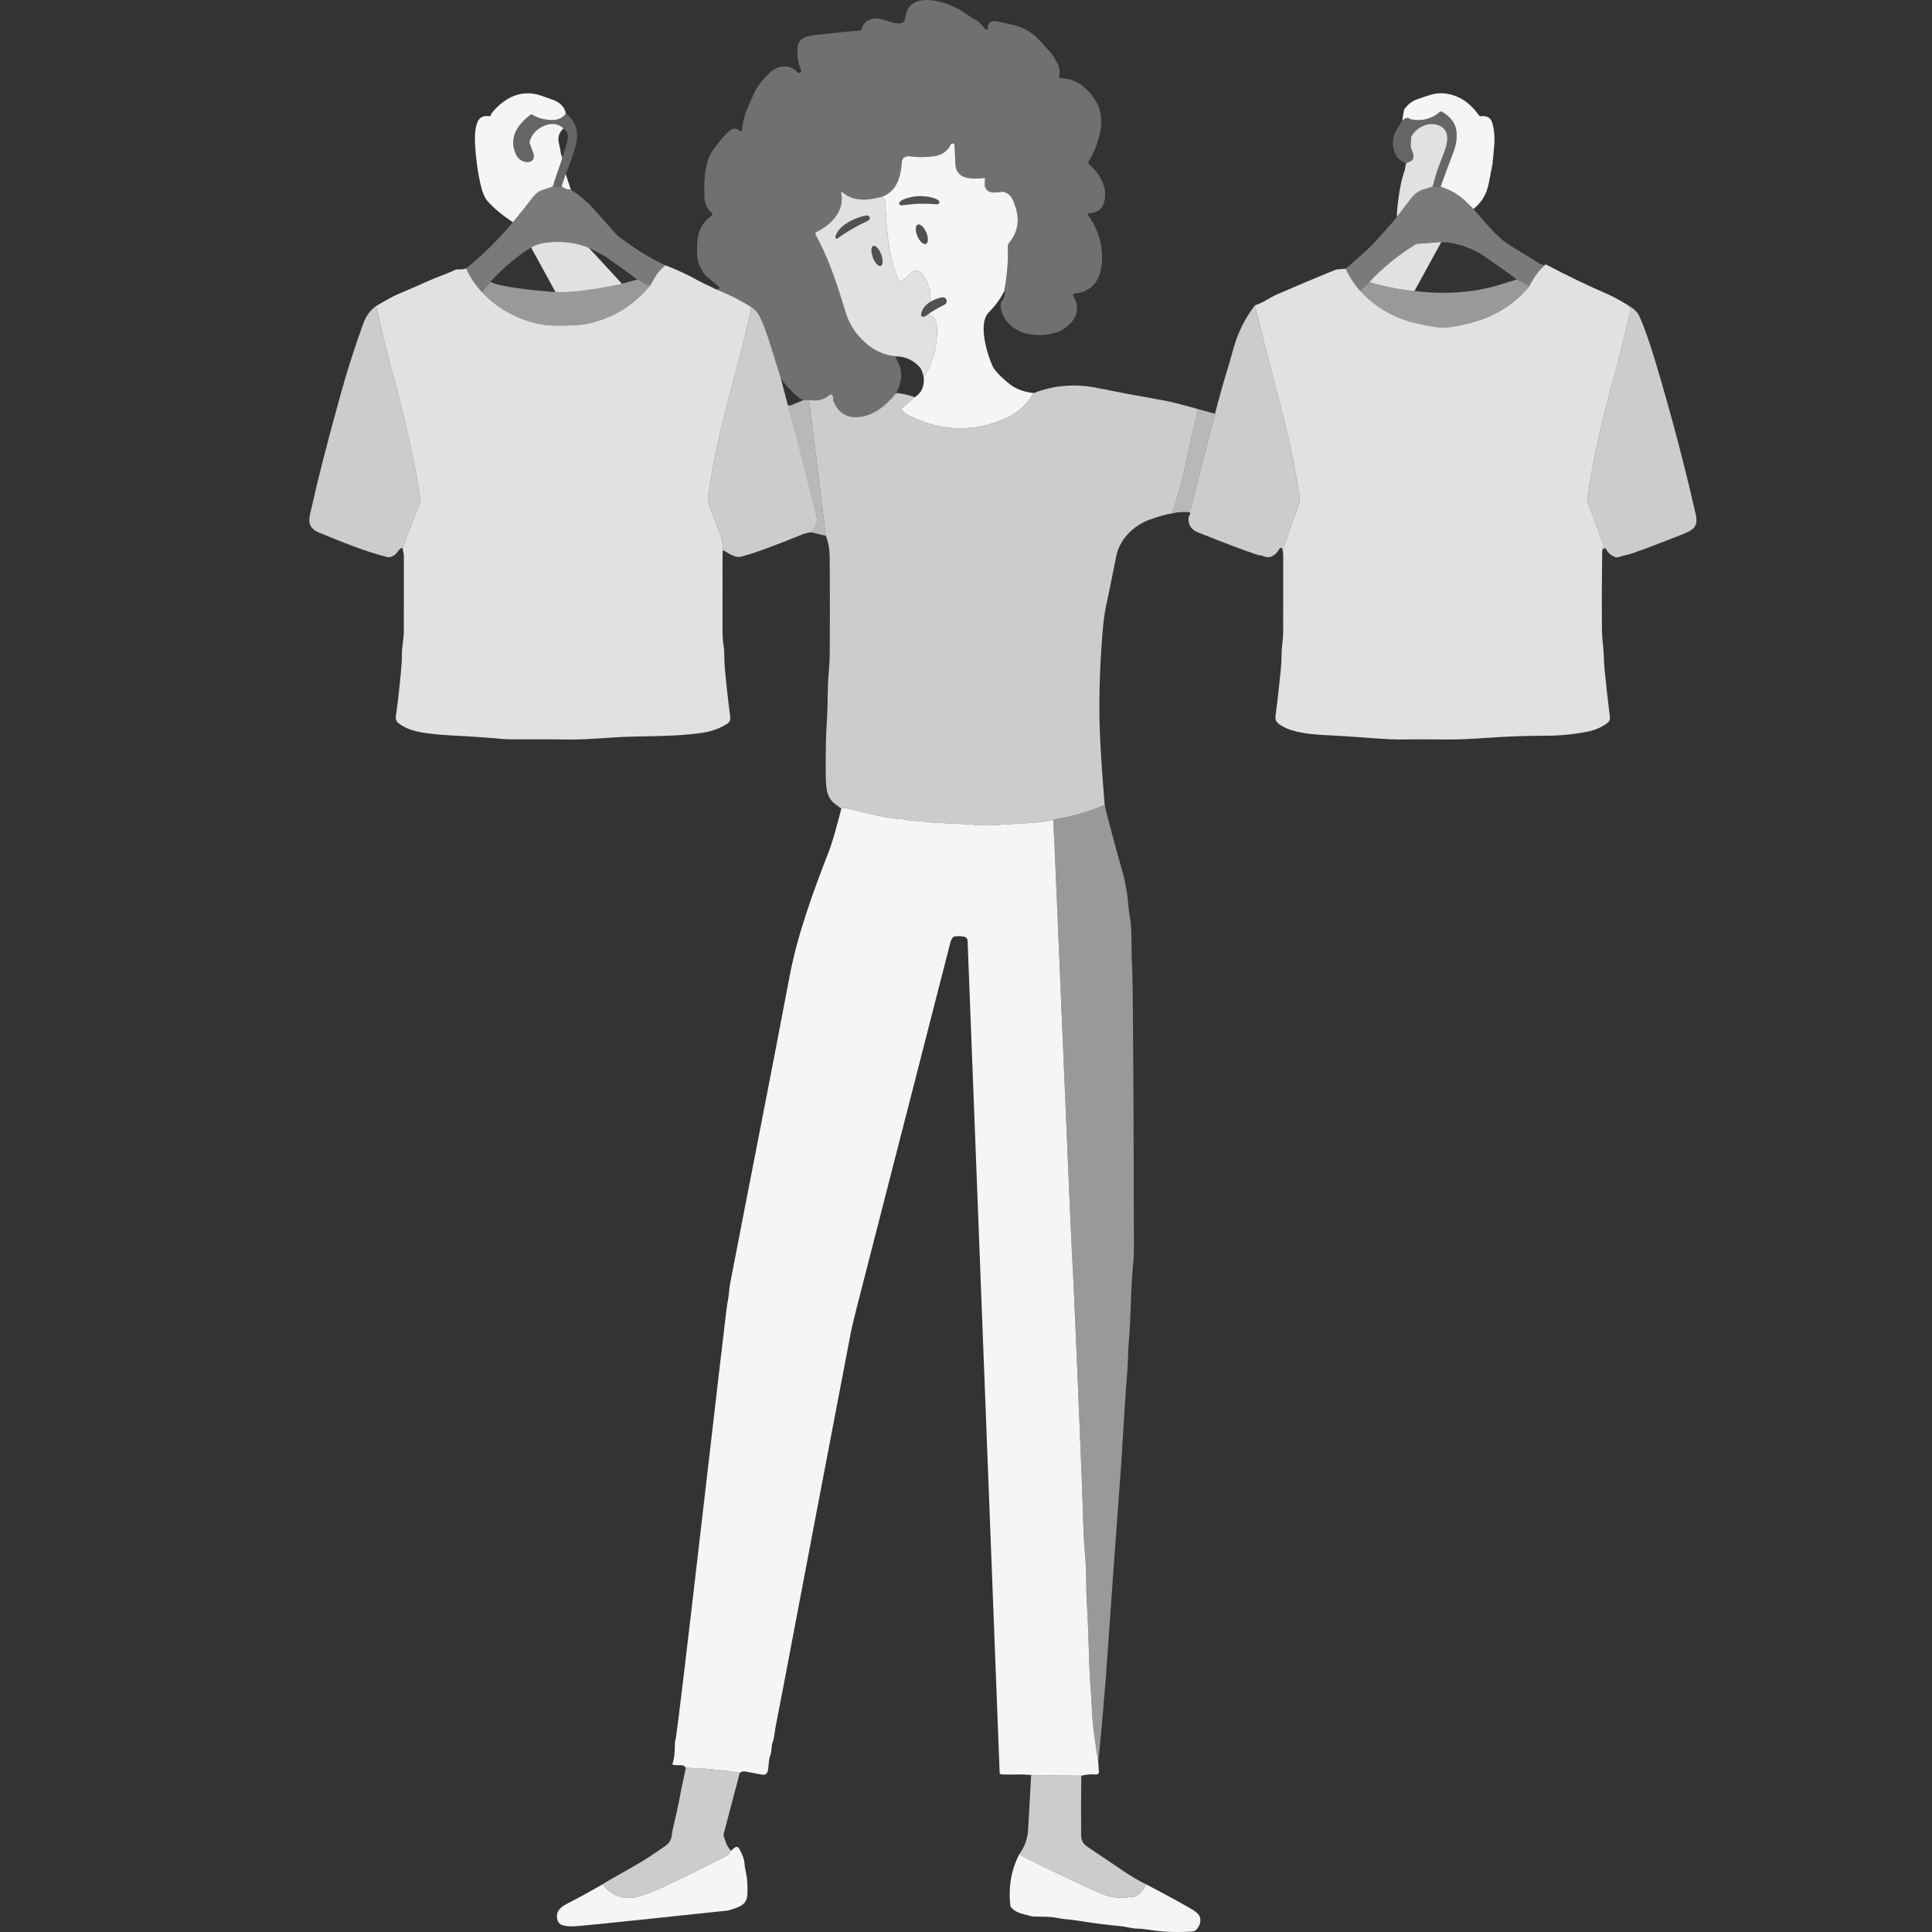 <?xml version="1.0" encoding="UTF-8" standalone="no"?>
<!DOCTYPE svg PUBLIC "-//W3C//DTD SVG 1.1//EN" "http://www.w3.org/Graphics/SVG/1.1/DTD/svg11.dtd">
<svg width="100%" height="100%" viewBox="0 0 300 300" version="1.1" xmlns="http://www.w3.org/2000/svg" xmlns:xlink="http://www.w3.org/1999/xlink" xml:space="preserve" xmlns:serif="http://www.serif.com/" style="fill-rule:evenodd;clip-rule:evenodd;stroke-linejoin:round;stroke-miterlimit:2;">
    <rect x="0" y="0" width="300" height="300" fill="#333333" stroke="none"/>
    <path d="M155.918,45.221C156.379,42.897 156.571,40.585 156.497,38.287C156.491,38.079 156.561,37.874 156.692,37.714C158.032,36.074 158.364,34.223 157.693,32.168C157.312,31.004 157.018,30.186 155.947,29.815C155.839,29.776 155.723,29.764 155.608,29.776C154.624,29.901 153.613,30.099 153.092,29.303C152.808,28.865 152.923,28.434 152.968,27.781C152.974,27.705 152.907,27.641 152.83,27.65C151.014,27.833 148.38,27.954 148.348,25.38C148.345,25.061 148.3,24.121 148.22,22.561C148.204,22.244 147.779,22.152 147.635,22.436C147.111,23.469 146.308,24.06 145.097,24.246C143.879,24.434 142.616,24.444 141.315,24.278C140.691,24.198 140.094,24.463 140.042,25.093C139.854,27.452 139.349,29.626 136.954,30.553C134.819,31.1 132.594,31.397 130.794,29.84C130.711,29.77 130.586,29.84 130.608,29.946C131.206,32.733 129.074,34.917 126.746,36.033C126.609,36.1 126.558,36.266 126.628,36.397C128.751,40.307 129.943,44.022 131.344,48.606C131.89,50.4 132.916,51.957 134.422,53.274C135.81,54.489 137.373,55.176 139.109,55.333C138.94,55.365 139.646,56.538 139.79,57.091C140.119,58.347 139.899,59.671 139.131,61.062C138.23,62.161 137.351,62.999 136.491,63.574C135.567,64.195 134.62,64.575 133.658,64.719C131.619,65.019 130.199,64.188 129.4,62.225C129.384,62.19 129.377,62.152 129.374,62.113L129.355,61.579C129.345,61.301 129.019,61.157 128.805,61.336C127.913,62.091 126.855,62.344 125.637,62.097C125.372,62.152 125.097,62.152 124.809,62.104C123.987,62.117 121.268,59.067 121.203,58.61C120.698,56.995 120.199,55.381 119.704,53.773C119.118,51.867 118.549,50.336 117.99,49.175C117.693,48.552 117.194,48.018 116.497,47.574C114.838,46.547 113.057,45.662 111.155,44.914C111.344,44.907 111.484,44.882 111.577,44.837C111.705,44.776 111.727,44.607 111.618,44.517C110.631,43.699 109.953,43.124 109.588,42.788C109.387,42.606 109.067,42.085 108.629,41.228C108.409,40.793 108.281,40.202 108.252,39.45C108.214,38.424 108.242,37.609 108.335,37.005C108.597,35.323 109.288,34.466 110.528,33.446C110.653,33.344 110.653,33.155 110.531,33.05C109.774,32.395 109.425,31.691 109.387,30.643C109.297,28.165 109.352,25.253 110.707,23.318C111.641,21.989 112.482,20.997 113.233,20.342C113.786,19.859 114.329,19.856 114.863,20.326C115.004,20.448 115.221,20.358 115.234,20.173C115.375,18.066 116.078,16.714 117.079,14.508C117.574,13.418 118.422,12.321 119.624,11.218C120.778,10.16 122.629,9.891 123.78,11.167C123.815,11.208 123.86,11.237 123.907,11.26L123.987,11.295C124.237,11.403 124.489,11.148 124.381,10.898C123.93,9.869 123.751,8.734 123.84,7.49C123.949,5.988 125.007,5.627 126.427,5.46C129.218,5.131 131.567,4.894 133.476,4.751C133.639,4.738 133.773,4.623 133.815,4.463C134.013,3.676 134.531,3.171 135.372,2.948C136.861,2.548 138.255,3.718 139.752,3.648C140.135,3.632 140.455,3.35 140.525,2.973C140.618,2.481 140.704,2.107 140.791,1.854C141.877,-1.416 147.392,0.326 149.589,1.87C150.186,2.292 150.976,2.797 151.954,3.389C152.005,3.421 152.05,3.459 152.089,3.501L153.051,4.568C153.169,4.699 153.383,4.613 153.38,4.437C153.358,3.577 153.792,3.2 154.681,3.306C155.084,3.354 155.918,3.529 157.188,3.836C160.186,4.562 161.133,5.93 163.204,8.235C163.316,8.36 163.415,8.494 163.498,8.638C164.231,9.891 164.761,10.46 164.47,11.928C164.448,12.046 164.537,12.155 164.656,12.155C167.069,12.168 168.818,13.539 170.142,15.691C171.932,18.6 170.589,22.427 169.042,25.099C168.962,25.237 168.994,25.412 169.115,25.515C170.586,26.765 171.804,28.693 171.583,30.716C171.42,32.248 170.599,33.044 169.125,33.101C168.956,33.108 168.863,33.299 168.962,33.437C170.484,35.505 171.2,37.813 171.114,40.365C171.018,43.251 169.79,45.342 166.778,45.595C166.667,45.604 166.596,45.719 166.641,45.825L167.149,47.014C167.159,47.037 167.168,47.062 167.172,47.085C167.411,48.283 167.089,49.326 166.209,50.205C165.592,50.822 165.065,51.218 164.621,51.4C161.462,52.692 156.759,52.187 155.528,48.325C155.385,47.871 155.349,47.452 155.426,47.065C155.445,46.976 155.48,46.893 155.532,46.819C156.034,46.09 156.161,45.556 155.918,45.221Z" style="fill:white;fill-opacity:0.3;fill-rule:nonzero;"/>
    <path d="M87.875,17.634C87.283,18.379 86.484,18.715 85.474,18.638C84.326,18.552 83.386,18.274 82.654,17.807C82.568,17.753 82.459,17.756 82.379,17.817C80.365,19.329 79.019,21.336 80.042,23.811C80.34,24.524 80.822,24.962 81.49,25.125C82.434,25.352 83.169,24.776 82.817,23.769C82.673,23.363 82.491,22.88 82.271,22.321C82.226,22.212 82.219,22.091 82.251,21.979C82.539,20.905 83.258,20.102 84.412,19.568C85.579,19.028 86.612,19.146 87.51,19.93C86.817,20.56 86.574,21.311 86.778,22.184C86.909,22.749 87.021,23.318 87.107,23.891C87.13,24.019 87.171,24.134 87.235,24.233L87.277,24.46C87.293,24.549 87.287,24.639 87.258,24.725L86.068,28.2C86.027,28.45 85.96,28.667 85.864,28.849C85.816,28.939 85.739,29.006 85.643,29.038C85.183,29.194 84.723,29.348 84.262,29.492C83.69,29.671 83.188,30.042 82.756,30.604C81.73,31.944 80.694,33.245 79.646,34.508C77.942,33.382 76.634,32.295 75.726,31.247C75.276,30.729 74.927,29.939 74.675,28.875C74.205,26.896 73.901,24.735 73.763,22.395C73.69,21.122 73.776,20.077 74.026,19.262C74.323,18.286 74.969,17.884 75.969,18.047C76.094,18.066 76.212,17.983 76.235,17.861L76.263,17.727C76.27,17.692 76.283,17.66 76.305,17.631C78.204,15.221 80.854,13.852 83.815,14.779C83.92,14.815 84.572,15.045 85.774,15.47C86.973,15.895 87.673,16.618 87.875,17.634Z" style="fill:white;fill-opacity:0.95;fill-rule:nonzero;"/>
    <path d="M228.786,32.452C228.067,31.72 227.581,31.244 227.332,31.017C226.353,30.134 225.142,29.46 223.694,28.996C224.336,27.196 224.979,25.467 225.621,23.808C226.162,22.411 226.325,21.173 226.107,20.096C225.88,18.964 225.142,18.047 223.895,17.347C223.783,17.286 223.646,17.299 223.553,17.382C222.309,18.478 220.826,18.862 219.096,18.529C219.048,18.52 219.004,18.497 218.969,18.466C218.658,18.2 218.252,18.28 217.744,18.705L217.984,17.193C218,17.081 218.045,16.979 218.112,16.889C218.642,16.183 219.269,15.703 219.988,15.444C220.871,15.128 221.644,14.872 222.309,14.677C223.336,14.377 224.451,14.415 225.663,14.792C227.204,15.269 228.54,16.32 229.675,17.948C229.726,18.021 229.813,18.06 229.902,18.047C230.864,17.935 231.465,18.264 231.702,19.038C232.025,20.09 232.13,21.263 232.025,22.558C231.951,23.462 231.859,24.441 231.747,25.492C231.744,25.515 231.558,26.48 231.19,28.386C230.855,30.144 230.052,31.499 228.786,32.452Z" style="fill:white;fill-opacity:0.95;fill-rule:nonzero;"/>
    <path d="M223.694,28.996C223.32,29.108 222.914,29.092 222.476,28.945C222.859,27.401 223.348,25.902 223.94,24.453C224.614,22.804 225.573,20.278 223.345,19.437C221.763,18.84 220.008,19.783 219.205,21.09C219.154,21.17 219.125,21.26 219.122,21.352L219.052,22.743C219.048,22.82 219.061,22.9 219.096,22.973C219.285,23.398 219.413,23.795 219.48,24.162C219.557,24.572 219.327,24.968 218.949,25.083C218.7,25.157 218.495,25.262 218.336,25.4C217.418,24.974 216.836,24.431 216.59,23.769C216.066,22.369 216.219,21.055 217.05,19.827C217.325,19.421 217.555,19.047 217.744,18.705C218.252,18.28 218.658,18.2 218.969,18.466C219.004,18.497 219.048,18.52 219.096,18.529C220.826,18.862 222.309,18.478 223.553,17.382C223.646,17.299 223.783,17.286 223.895,17.347C225.142,18.047 225.88,18.964 226.107,20.096C226.325,21.173 226.162,22.411 225.621,23.808C224.979,25.467 224.336,27.196 223.694,28.996Z" style="fill:white;fill-opacity:0.25;fill-rule:nonzero;"/>
    <path d="M87.875,17.634C89.464,18.884 89.966,20.553 89.387,22.634C88.968,24.134 88.453,25.595 87.84,27.021L87.226,28.872C86.871,29.086 86.529,29.131 86.203,29.006C86.11,28.971 86.049,28.884 86.053,28.785L86.068,28.2C86.068,28.2 88.092,22.318 88.172,21.592C88.252,20.898 88.031,20.345 87.51,19.93C86.612,19.146 85.579,19.028 84.412,19.568C83.258,20.102 82.539,20.905 82.251,21.979C82.219,22.091 82.226,22.212 82.271,22.321C82.491,22.88 82.673,23.363 82.817,23.769C83.169,24.776 82.434,25.352 81.49,25.125C80.822,24.962 80.34,24.524 80.042,23.811C79.019,21.336 80.365,19.329 82.379,17.817C82.459,17.756 82.568,17.753 82.654,17.807C83.386,18.274 84.326,18.552 85.474,18.638C86.484,18.715 87.283,18.379 87.875,17.634Z" style="fill:white;fill-opacity:0.25;fill-rule:nonzero;"/>
    <path d="M222.476,28.945C222.223,29.051 221.756,29.201 221.082,29.396C220.254,29.636 219.627,30.141 219.039,30.905C218.083,32.142 217.386,33.056 216.948,33.645C216.775,33.878 217.159,28.977 218.128,26.451C218.157,26.372 218.176,26.292 218.179,26.209C218.188,25.978 218.243,25.71 218.336,25.4C218.495,25.262 218.7,25.157 218.949,25.083C219.327,24.968 219.557,24.572 219.48,24.162C219.413,23.795 219.285,23.398 219.096,22.973C219.061,22.9 219.048,22.82 219.052,22.743L219.122,21.352C219.125,21.26 219.154,21.17 219.205,21.09C220.008,19.783 221.763,18.84 223.345,19.437C225.573,20.278 224.614,22.804 223.94,24.453C223.348,25.902 222.859,27.401 222.476,28.945Z" style="fill:white;fill-opacity:0.85;fill-rule:nonzero;"/>
    <path d="M144.491,45.656C144.491,45.624 144.491,45.592 144.49,45.559C144.491,45.592 144.491,45.624 144.491,45.656C144.49,45.643 144.488,45.63 144.486,45.617C144.352,44.716 143.243,41.177 141.74,42.212C141.411,42.439 140.88,42.909 140.148,43.616C139.956,43.801 139.64,43.737 139.534,43.491C138.908,42.021 138.383,40.368 138.096,38.517C137.731,36.135 137.53,33.725 137.491,31.282C137.488,31.18 137.45,31.081 137.379,31.007L136.954,30.553C139.349,29.626 139.854,27.452 140.042,25.093C140.094,24.463 140.691,24.198 141.315,24.278C142.616,24.444 143.879,24.434 145.097,24.246C146.308,24.06 147.111,23.469 147.635,22.436C147.779,22.152 148.204,22.244 148.22,22.561C148.3,24.121 148.345,25.061 148.348,25.38C148.38,27.954 151.014,27.833 152.83,27.65C152.907,27.641 152.974,27.705 152.968,27.781C152.923,28.434 152.808,28.865 153.092,29.303C153.613,30.099 154.624,29.901 155.608,29.776C155.723,29.764 155.839,29.776 155.947,29.815C157.018,30.186 157.312,31.004 157.693,32.168C158.364,34.223 158.032,36.074 156.692,37.714C156.561,37.874 156.491,38.079 156.497,38.287C156.571,40.585 156.379,42.897 155.918,45.221C155.404,46.33 154.598,47.436 153.505,48.539C151.846,50.214 153.265,54.965 154.115,56.835C154.569,57.833 156.363,59.354 157.012,59.815C157.949,60.477 159.112,60.883 160.503,61.033C159.477,62.797 158.051,64.092 156.225,64.92C151.302,67.149 146.315,67.033 141.267,64.575C140.778,64.335 140.359,64.038 140.017,63.677C139.943,63.597 139.95,63.469 140.033,63.399L142.031,61.682C143.102,61.03 143.569,59.981 143.431,58.536C144.777,56.496 145.471,54.172 145.512,51.56C145.541,49.78 145.03,48.891 143.975,48.891C144.771,48.325 145.666,47.797 146.66,47.308C146.999,47.142 147.104,46.704 146.874,46.4C146.724,46.199 146.507,46.125 146.222,46.186C145.633,46.304 144.943,46.549 144.355,46.933C144.425,46.651 144.475,46.319 144.488,45.924C144.5,45.836 144.502,45.746 144.491,45.656ZM142.753,31.631C143.406,31.611 144.326,31.64 145.516,31.72C145.803,31.739 145.97,31.397 145.775,31.183C145.273,30.623 143.415,30.425 142.715,30.448C142.015,30.467 140.177,30.777 139.707,31.365C139.528,31.592 139.713,31.925 140.001,31.886C141.184,31.736 142.101,31.65 142.753,31.631ZM142.508,34.88C142.13,35.042 142.108,35.841 142.458,36.669C142.808,37.497 143.399,38.037 143.779,37.876C144.157,37.714 144.179,36.915 143.829,36.087C143.479,35.259 142.888,34.719 142.508,34.88Z" style="fill:white;fill-opacity:0.95;"/>
    <path d="M143.022,48.971C143.156,49.29 143.473,49.265 143.975,48.891C145.03,48.891 145.541,49.78 145.512,51.56C145.471,54.172 144.777,56.496 143.431,58.536C143.246,57.772 143.041,57.27 142.821,57.024C141.81,55.914 140.573,55.349 139.109,55.333C137.373,55.176 135.81,54.489 134.422,53.274C132.916,51.957 131.89,50.4 131.344,48.606C129.943,44.022 128.751,40.307 126.628,36.397C126.558,36.266 126.609,36.1 126.746,36.033C129.074,34.917 131.206,32.733 130.608,29.946C130.586,29.84 130.711,29.77 130.794,29.84C132.594,31.397 134.819,31.1 136.954,30.553L137.379,31.007C137.45,31.081 137.488,31.18 137.491,31.282C137.53,33.725 137.731,36.135 138.096,38.517C138.383,40.368 138.908,42.021 139.534,43.491C139.64,43.737 139.956,43.801 140.148,43.616C140.88,42.909 141.411,42.439 141.74,42.212C143.243,41.177 144.352,44.716 144.486,45.617C144.502,45.72 144.502,45.823 144.488,45.924C144.475,46.319 144.425,46.651 144.355,46.933C143.639,47.4 143.073,48.072 143.022,48.971ZM129.899,37.056C129.927,37.059 129.956,37.059 129.982,37.059C129.985,37.059 129.985,37.059 129.988,37.056C131.379,36.045 132.984,35.115 134.796,34.265C135.161,34.095 135.11,33.561 134.723,33.462C134.652,33.446 134.493,33.462 134.243,33.514C132.801,33.811 130.026,35.045 129.723,36.835C129.704,36.947 129.787,37.049 129.899,37.056ZM135.596,38.183C135.241,38.319 135.215,39.121 135.541,39.981C135.864,40.841 136.417,41.426 136.771,41.293C137.127,41.157 137.152,40.355 136.827,39.495C136.503,38.635 135.95,38.05 135.596,38.183Z" style="fill:white;fill-opacity:0.85;"/>
    <path d="M87.84,27.021L88.642,29.447C87.929,29.421 87.459,29.23 87.226,28.872L87.84,27.021Z" style="fill:white;fill-opacity:0.95;fill-rule:nonzero;"/>
    <path d="M74.86,45.368C73.847,44.319 73.022,43.092 72.386,41.688C75.02,39.543 77.44,37.152 79.646,34.508C80.694,33.245 81.73,31.944 82.756,30.604C83.188,30.042 83.69,29.671 84.262,29.492C84.723,29.348 85.183,29.194 85.643,29.038C85.739,29.006 85.816,28.939 85.864,28.849C85.96,28.667 86.027,28.45 86.068,28.2L86.053,28.785C86.049,28.884 86.11,28.971 86.203,29.006C86.529,29.131 86.871,29.086 87.226,28.872C87.459,29.23 87.929,29.421 88.642,29.447C90.097,30.422 91.241,31.381 92.076,32.321C93.15,33.533 94.381,34.917 95.771,36.474C95.842,36.554 95.918,36.624 96.005,36.688C96.324,36.931 96.74,37.235 97.251,37.602C99.339,39.102 101.366,40.297 103.332,41.196C102.536,41.762 101.772,42.775 101.037,44.233C100.675,44.313 100.372,44.267 100.129,44.092C99.723,43.8 99.333,43.571 98.959,43.395C97.993,42.673 96.433,41.551 94.281,40.029C93.556,39.514 91.487,38.51 91.414,38.478C89.665,37.743 87.712,37.448 85.551,37.599C84.227,37.692 83.198,37.967 82.462,38.424C80.125,39.904 78.022,41.685 76.152,43.766L74.86,45.368Z" style="fill:white;fill-opacity:0.35;"/>
    <path d="M222.476,28.945C222.914,29.092 223.32,29.108 223.694,28.996C225.142,29.46 226.353,30.134 227.332,31.017C227.581,31.244 228.067,31.72 228.786,32.452C229.646,33.437 230.506,34.409 231.366,35.368C232.306,36.42 233.163,37.212 233.94,37.743C235.593,38.875 237.364,39.811 239.033,40.918C239.432,41.183 239.768,41.231 240.04,41.055C239.093,41.8 238.243,42.925 237.485,44.428L235.538,43.392C234.41,42.542 232.814,41.407 230.759,39.984C228.569,38.466 226.251,37.663 223.809,37.574L220.04,37.871C219.963,37.877 219.892,37.903 219.829,37.941C217.233,39.508 214.828,41.461 212.616,43.804L211.219,45.17C210.276,44.124 209.525,42.976 208.965,41.726C209.931,40.863 210.935,39.978 211.977,39.073C212.773,38.382 214.237,36.81 216.369,34.358C216.43,34.287 216.775,33.878 216.948,33.645C217.386,33.056 218.083,32.142 219.039,30.905C219.627,30.141 220.254,29.636 221.082,29.396C221.756,29.201 222.223,29.051 222.476,28.945Z" style="fill:white;fill-opacity:0.35;fill-rule:nonzero;"/>
    <path d="M142.715,30.448C143.415,30.425 145.273,30.623 145.775,31.183C145.97,31.397 145.803,31.739 145.516,31.72C144.326,31.64 143.406,31.611 142.753,31.631C142.101,31.65 141.184,31.736 140.001,31.886C139.713,31.925 139.528,31.592 139.707,31.365C140.177,30.777 142.015,30.467 142.715,30.448Z" style="fill:white;fill-opacity:0.15;fill-rule:nonzero;"/>
    <path d="M129.899,37.056C129.787,37.049 129.704,36.947 129.723,36.835C130.026,35.045 132.801,33.811 134.243,33.514C134.493,33.462 134.652,33.446 134.723,33.462C135.11,33.561 135.161,34.095 134.796,34.265C132.984,35.115 131.379,36.045 129.988,37.056C129.985,37.059 129.985,37.059 129.982,37.059C129.956,37.059 129.927,37.059 129.899,37.056Z" style="fill:white;fill-opacity:0.15;fill-rule:nonzero;"/>
    <path d="M142.508,34.88C142.888,34.719 143.479,35.259 143.829,36.087C144.179,36.915 144.157,37.714 143.779,37.876C143.399,38.037 142.808,37.497 142.458,36.669C142.108,35.841 142.13,35.042 142.508,34.88Z" style="fill:white;fill-opacity:0.15;fill-rule:nonzero;"/>
    <path d="M91.414,38.478C89.665,37.743 87.712,37.448 85.551,37.599C84.227,37.692 83.198,37.967 82.462,38.424L86.251,45.333C89.681,45.611 96.535,44.127 96.577,44.06C96.577,44.06 91.487,38.51 91.414,38.478Z" style="fill:white;fill-opacity:0.85;"/>
    <path d="M223.809,37.574L219.64,45.182C217.274,44.965 214.934,44.505 212.616,43.804C214.828,41.461 217.233,39.508 219.829,37.941C219.892,37.903 219.963,37.877 220.04,37.871L223.809,37.574Z" style="fill:white;fill-opacity:0.85;fill-rule:nonzero;"/>
    <path d="M135.596,38.183C135.95,38.05 136.503,38.635 136.827,39.495C137.152,40.355 137.127,41.157 136.771,41.293C136.417,41.426 135.864,40.841 135.541,39.981C135.215,39.121 135.241,38.319 135.596,38.183Z" style="fill:white;fill-opacity:0.15;fill-rule:nonzero;"/>
    <path d="M103.332,41.196C105.228,41.928 106.967,42.74 108.543,43.629C108.955,43.859 109.39,44.076 109.847,44.281C110.298,44.482 110.733,44.693 111.155,44.914C113.057,45.662 114.838,46.547 116.497,47.574C116.59,47.919 116.625,48.152 116.596,48.274C115.774,51.816 115.135,54.422 114.684,56.087C112.392,64.559 110.953,70.182 109.927,77.292C109.883,77.622 109.918,77.957 110.033,78.267C111.212,81.404 111.871,83.13 112.008,83.453C112.255,84.032 112.2,85.358 112.277,85.464C112.223,85.659 112.197,85.806 112.197,85.902C112.188,87.555 112.184,91.57 112.191,97.948C112.194,98.776 112.255,99.582 112.373,100.365C112.536,101.417 112.424,102.388 112.536,103.587C112.817,106.621 113.105,109.211 113.399,111.356C113.453,111.749 113.278,112.142 112.945,112.363C111.861,113.082 110.573,113.559 109.077,113.786C104.441,114.489 99.381,114.204 94.914,114.534C91.644,114.773 89.291,114.872 87.862,114.828C86.992,114.799 84.444,114.796 80.221,114.812C78.898,114.815 77.82,114.761 76.986,114.649C76.855,114.63 75.778,114.55 73.754,114.409C71.231,114.236 69.246,114.22 66.612,113.897C64.86,113.68 63.15,113.319 61.858,112.277C61.558,112.034 61.407,111.647 61.462,111.263C61.753,109.227 62.012,106.97 62.242,104.486C62.366,103.159 62.421,102.235 62.405,101.714C62.37,100.461 62.705,99.358 62.705,98.025C62.708,94.735 62.708,90.835 62.708,86.317C62.708,85.918 62.561,85.509 62.51,85.071L65.132,78.252C65.237,77.98 65.269,77.689 65.228,77.404C64.208,70.256 62.36,63.037 60.477,56.173C60.132,54.914 59.774,53.475 59.4,51.861C59.064,50.413 58.725,48.968 58.386,47.532C59.579,46.832 60.765,46.103 61.996,45.588C64.086,44.709 65.618,44.044 66.593,43.593C67.859,43.005 69.31,42.58 70.71,41.883C70.8,41.838 70.899,41.819 70.998,41.826C71.532,41.861 71.992,41.813 72.386,41.688C73.022,43.092 73.847,44.319 74.86,45.368C77.322,48.076 80.87,49.853 84.422,50.435C85.883,50.671 89.886,50.531 90.714,50.377C94.902,49.594 98.342,47.548 101.037,44.233C101.772,42.775 102.536,41.762 103.332,41.196Z" style="fill:white;fill-opacity:0.85;fill-rule:nonzero;"/>
    <path d="M240.04,41.055C243.16,42.711 246.36,44.255 249.64,45.684C250.82,46.199 251.836,46.813 252.898,47.465L253.166,48.028C253.205,48.101 253.211,48.187 253.192,48.267C252.428,51.269 251.836,54.076 250.944,57.292C249.608,62.097 248.508,66.576 247.642,70.732C247.255,72.596 246.871,74.802 246.497,77.353C246.462,77.593 246.488,77.839 246.571,78.069L248.882,84.246C248.917,84.335 248.927,84.434 248.914,84.533L248.79,85.47C248.729,89.444 248.716,93.437 248.745,97.456C248.754,98.472 248.809,99.358 248.908,100.115C249.068,101.317 249.013,102.475 249.132,103.674C249.397,106.407 249.682,108.965 249.985,111.34C250.03,111.701 249.88,112.056 249.589,112.277C248.722,112.935 247.661,113.386 246.411,113.629C244.32,114.038 242.198,114.243 240.043,114.243C237.025,114.246 234.045,114.351 231.101,114.562C228.454,114.751 226.315,114.841 224.685,114.828C220.839,114.799 218.697,114.796 218.256,114.818C217.127,114.876 214.979,114.777 211.811,114.524C210.318,114.406 208.169,114.271 205.359,114.121C203.061,113.997 200.103,113.648 198.499,112.35C198.166,112.082 198,111.66 198.054,111.238C198.313,109.31 198.578,106.989 198.853,104.271C198.943,103.392 198.991,102.504 198.997,101.605C199.01,100.374 199.25,99.364 199.25,98.063C199.256,95.33 199.259,91.413 199.256,86.321C199.256,86.001 199.227,85.688 199.167,85.377L201.673,78.309C201.811,77.916 201.852,77.494 201.791,77.081C201.104,72.526 200.097,67.75 198.77,62.753C197.466,57.839 196.162,52.727 194.86,47.42C195.426,47.228 195.989,46.973 196.542,46.65C197.344,46.186 197.885,45.892 198.163,45.771C201.229,44.434 204.314,43.136 207.415,41.874C207.453,41.858 207.492,41.848 207.53,41.845L208.965,41.726C209.525,42.976 210.276,44.124 211.219,45.17C213.636,47.794 216.654,49.501 220.276,50.285C222.05,50.671 223.259,50.863 223.898,50.863C225.286,50.863 227.054,50.544 229.205,49.901C232.552,48.904 235.311,47.078 237.485,44.428C238.243,42.925 239.093,41.8 240.04,41.055Z" style="fill:white;fill-opacity:0.85;fill-rule:nonzero;"/>
    <path d="M96.577,44.06L98.959,43.395C99.333,43.571 99.723,43.8 100.129,44.092C100.372,44.267 100.675,44.313 101.037,44.233C98.342,47.548 94.902,49.594 90.714,50.377C89.886,50.531 85.883,50.671 84.422,50.435C80.87,49.853 77.322,48.076 74.86,45.368L76.152,43.766C76.669,43.999 77.191,44.172 77.712,44.29C80.531,44.92 86.145,45.39 86.251,45.333C89.681,45.611 96.535,44.127 96.577,44.06Z" style="fill:white;fill-opacity:0.5;"/>
    <path d="M235.538,43.392L237.485,44.428C235.311,47.078 232.552,48.904 229.205,49.901C227.054,50.544 225.286,50.863 223.898,50.863C223.259,50.863 222.05,50.671 220.276,50.285C216.654,49.501 213.636,47.794 211.219,45.17L212.616,43.804C214.934,44.505 217.274,44.965 219.64,45.182C220.551,45.301 221.462,45.384 222.38,45.425C225.775,45.579 229.208,45.301 232.472,44.332C233.47,44.035 234.493,43.721 235.538,43.392Z" style="fill:white;fill-opacity:0.5;fill-rule:nonzero;"/>
    <path d="M143.975,48.891C143.473,49.265 143.156,49.29 143.022,48.971C143.115,47.334 144.915,46.448 146.222,46.186C146.507,46.125 146.724,46.199 146.874,46.4C147.104,46.704 146.999,47.142 146.66,47.308C145.666,47.797 144.771,48.325 143.975,48.891Z" style="fill:white;fill-opacity:0.15;fill-rule:nonzero;"/>
    <path d="M248.79,85.47L248.914,84.533C248.927,84.434 248.917,84.335 248.882,84.246L246.571,78.069C246.488,77.839 246.462,77.593 246.497,77.353C246.871,74.802 247.255,72.596 247.642,70.732C248.508,66.576 249.608,62.097 250.944,57.292C251.836,54.076 252.428,51.269 253.192,48.267C253.211,48.187 253.205,48.101 253.166,48.028L252.898,47.465C253.732,47.932 254.295,48.498 254.592,49.166C255.34,50.844 256.162,53.184 257.06,56.183C259.493,64.306 261.568,72.171 263.291,79.783C263.707,81.615 263.15,82.197 261.481,82.874C258.738,83.984 256.063,85 253.457,85.924C252.677,86.199 252.015,86.26 251.312,86.509C251.149,86.564 250.97,86.564 250.807,86.503C250.151,86.263 249.675,85.838 249.375,85.23C249.314,85.106 249.144,85.083 249.052,85.186L248.79,85.47Z" style="fill:white;fill-opacity:0.75;fill-rule:nonzero;"/>
    <path d="M58.386,47.532C58.725,48.968 59.064,50.413 59.4,51.861C59.774,53.475 60.132,54.914 60.477,56.173C62.36,63.037 64.208,70.256 65.228,77.404C65.269,77.689 65.237,77.98 65.132,78.252L62.51,85.071C62.277,85.077 62.047,85.24 61.823,85.563C61.583,85.905 61.395,86.119 61.257,86.199C60.988,86.359 60.736,86.464 60.499,86.512C60.387,86.535 60.272,86.535 60.164,86.506C56.66,85.646 53.22,84.195 49.582,82.724C47.318,81.813 48.082,80.189 48.479,78.408C49.387,74.319 50.829,68.702 52.801,61.557C53.84,57.788 55.029,54.051 56.369,50.345C56.823,49.086 57.494,48.149 58.386,47.532Z" style="fill:white;fill-opacity:0.75;fill-rule:nonzero;"/>
    <path d="M121.203,58.61C121.481,59.505 126.583,79.406 126.762,80.01C127.04,80.931 126.746,81.807 125.877,82.641C125.701,82.682 125.477,82.734 125.205,82.794C124.953,82.852 124.735,82.919 124.55,82.996C123.131,83.594 121.299,84.31 119.051,85.147C117.539,85.713 116.2,86.145 115.036,86.442C113.885,86.736 112.322,85.288 112.277,85.464C112.2,85.358 112.255,84.032 112.008,83.453C111.871,83.13 111.212,81.404 110.033,78.267C109.918,77.957 109.883,77.622 109.927,77.292C110.953,70.182 112.392,64.559 114.684,56.087C115.135,54.422 115.774,51.816 116.596,48.274C116.625,48.152 116.59,47.919 116.497,47.574C117.194,48.018 117.693,48.552 117.99,49.175C118.549,50.336 119.118,51.867 119.704,53.773C120.199,55.381 120.698,56.995 121.203,58.61Z" style="fill:white;fill-opacity:0.75;fill-rule:nonzero;"/>
    <path d="M194.86,47.42C196.162,52.727 197.466,57.839 198.77,62.753C200.097,67.75 201.104,72.526 201.791,77.081C201.852,77.494 201.811,77.916 201.673,78.309L199.167,85.377L199.122,85.237C199.058,85.042 198.789,85.016 198.687,85.195C198.335,85.815 197.894,86.234 197.367,86.448C196.692,86.723 196.225,86.253 195.538,86.215C195.452,86.209 195.366,86.193 195.282,86.164C193.182,85.47 190.087,84.303 185.998,82.66C184.991,82.254 184.506,81.532 184.547,80.486C184.55,80.358 184.605,80.205 184.704,80.026C184.803,79.844 184.828,79.69 184.774,79.559C185.033,78.309 188.678,64.252 188.678,64.252C188.681,64.204 188.69,64.156 188.703,64.108C189.333,61.621 190.033,59.153 190.797,56.704C190.803,56.685 191.053,55.799 191.548,54.044C192.242,51.592 193.345,49.383 194.86,47.42Z" style="fill:white;fill-opacity:0.75;fill-rule:nonzero;"/>
    <path d="M186.027,63.52C185.621,65.234 184.953,68.2 184.029,72.42C183.546,74.623 182.878,77.056 182.031,79.716C181.101,79.847 179.934,80.17 178.53,80.684C175.976,81.624 173.863,83.712 173.319,86.42C172.53,90.371 172.015,92.894 171.775,93.984C171.44,95.531 171.289,97.075 171.174,98.552C170.752,103.98 170.618,108.881 170.768,113.255C170.867,116.062 171.12,119.978 171.532,125C168.895,126.078 166.315,126.816 163.796,127.219C163.703,127.235 163.629,127.325 163.572,127.494C163.415,127.436 163.307,127.414 163.239,127.424C160.212,127.897 157.782,127.871 154.768,128.105C153.581,128.197 152.443,128.191 151.347,128.082C148.741,127.83 146.088,127.916 143.508,127.599C142.59,127.488 142.053,127.44 141.903,127.456C141.561,127.491 141.177,127.44 140.746,127.302C140.631,127.267 140.241,127.222 139.579,127.174C138.073,127.069 135.372,126.513 131.471,125.509C131.094,125.413 130.816,125.432 130.64,125.569C129.72,124.809 129,124.61 128.533,123.252C128.345,122.692 128.243,121.813 128.227,120.608C128.185,117.107 128.239,114.23 128.39,111.982C128.578,109.207 128.447,106.957 128.681,104.447C128.78,103.383 128.831,102.379 128.84,101.436C128.876,97.245 128.872,92.257 128.837,86.48C128.831,85.33 128.636,84.239 128.252,83.213L125.637,62.097C126.855,62.344 127.913,62.091 128.805,61.336C129.019,61.157 129.345,61.301 129.355,61.579L129.374,62.113C129.377,62.152 129.384,62.19 129.4,62.225C130.199,64.188 131.619,65.019 133.658,64.719C134.62,64.575 135.567,64.195 136.491,63.574C137.351,62.999 138.23,62.161 139.131,61.062C139.39,60.94 141.571,61.429 142.031,61.682L140.033,63.399C139.95,63.469 139.943,63.597 140.017,63.677C140.359,64.038 140.778,64.335 141.267,64.575C146.315,67.033 151.302,67.149 156.225,64.92C158.051,64.092 159.477,62.797 160.503,61.033C163.655,59.821 166.916,59.549 170.286,60.221C174.01,60.966 176.903,61.512 178.962,61.861C180.417,62.107 181.603,62.347 182.517,62.577C183.716,62.881 184.886,63.194 186.027,63.52Z" style="fill:white;fill-opacity:0.75;fill-rule:nonzero;"/>
    <path d="M124.809,62.104C125.097,62.152 125.372,62.152 125.637,62.097L128.252,83.213L125.877,82.641C126.746,81.807 127.04,80.931 126.762,80.01C126.594,79.443 122.261,62.83 122.315,62.83C122.421,62.989 122.651,63.008 122.942,62.887C123.562,62.628 124.186,62.369 124.809,62.104Z" style="fill:white;fill-opacity:0.65;fill-rule:nonzero;"/>
    <path d="M188.678,64.252C188.678,64.252 185.033,78.309 184.774,79.559C183.895,79.447 182.981,79.498 182.031,79.716C182.878,77.056 183.546,74.623 184.029,72.42C184.953,68.2 185.621,65.234 186.027,63.52L188.678,64.252Z" style="fill:white;fill-opacity:0.65;fill-rule:nonzero;"/>
    <path d="M171.532,125C172.028,127.126 173.013,130.812 174.486,136.055C174.496,136.091 174.643,136.829 174.931,138.274C175.202,139.662 175.148,140.803 175.439,142.328C175.81,144.272 175.628,147.452 175.787,149.956C176.002,153.36 176.062,189.342 176.075,193.898C176.075,194.649 176.043,195.343 175.979,195.979C175.541,200.231 175.653,204.016 175.302,208.009C175.138,209.879 175.183,211.513 175.02,213.268C174.79,215.739 174.141,226.836 174.087,227.545C173.268,238.476 172.488,249.32 171.747,260.071C171.692,260.902 170.768,272.063 170.528,273.537C170.311,272.207 170.113,270.886 169.931,269.576C169.723,268.086 169.598,266.759 169.557,265.592C169.464,263.124 169.221,261.152 169.147,258.553C169.036,254.445 168.917,251.471 168.799,249.627C168.61,246.74 168.719,243.936 168.473,241.232C168.316,239.521 168.211,237.427 168.156,234.95C168.064,230.838 166.699,198.882 166.619,197.744C166.261,192.776 163.793,130.828 163.582,128.117C163.566,127.91 163.562,127.702 163.572,127.494C163.629,127.325 163.703,127.235 163.796,127.219C166.315,126.816 168.895,126.078 171.532,125Z" style="fill:white;fill-opacity:0.5;fill-rule:nonzero;"/>
    <path d="M163.572,127.494C163.562,127.702 163.566,127.91 163.582,128.117C163.793,130.828 166.261,192.776 166.619,197.744C166.699,198.882 168.064,230.838 168.156,234.95C168.211,237.427 168.316,239.521 168.473,241.232C168.719,243.936 168.61,246.74 168.799,249.627C168.917,251.471 169.036,254.445 169.147,258.553C169.221,261.152 169.464,263.124 169.557,265.592C169.598,266.759 169.723,268.086 169.931,269.576C170.113,270.886 170.311,272.207 170.528,273.537L170.637,275.132C170.653,275.365 170.458,275.557 170.225,275.538C169.429,275.474 168.655,275.541 167.901,275.739L160.426,275.647C160.317,275.647 159.058,275.535 158.84,275.538C157.424,275.557 156.315,275.557 155.516,275.535C155.359,275.528 155.231,275.404 155.225,275.247L150.247,146.052C150.234,145.758 150.026,145.512 149.739,145.451C149.272,145.355 148.789,145.339 148.287,145.4C148.175,145.416 148.07,145.464 147.984,145.538C147.814,145.688 147.67,145.979 147.558,146.417C142.613,165.71 137.795,184.492 133.105,202.766C132.59,204.777 132.264,206.136 132.13,206.836C128.434,226.148 124.879,244.809 121.465,262.814C120.902,265.774 120.589,267.389 120.525,267.661C120.311,268.588 120.276,269.755 119.975,270.538C119.726,271.196 119.876,271.919 119.62,272.539C119.326,273.255 119.393,274.106 119.243,274.905C119.144,275.442 118.812,275.659 118.252,275.554C117.347,275.384 116.465,275.218 115.605,275.058C115.429,275.026 115.186,275.1 114.873,275.279C112.101,274.831 109.307,274.569 106.494,274.496C106.315,274.23 106.078,274.099 105.781,274.103C105.234,274.106 104.835,274.093 104.576,274.064C104.46,274.051 104.39,273.933 104.432,273.824C104.684,273.198 104.803,272.204 104.79,270.838C104.787,270.583 104.825,270.33 104.898,270.087C105.32,268.703 112.705,203.345 112.961,202.264C113.198,201.276 113.188,200.272 113.396,199.189C116.395,183.619 119.835,166.314 122.613,151.577C123.831,145.116 126.257,138.498 128.732,132.13C129.166,131.017 129.803,128.83 130.64,125.569C130.816,125.432 131.094,125.413 131.471,125.509C135.372,126.513 138.073,127.069 139.579,127.174C140.241,127.222 140.631,127.267 140.746,127.302C141.177,127.44 141.561,127.491 141.903,127.456C142.053,127.44 142.59,127.488 143.508,127.599C146.088,127.916 148.741,127.83 151.347,128.082C152.443,128.191 153.581,128.197 154.768,128.105C157.782,127.871 160.212,127.897 163.239,127.424C163.307,127.414 163.415,127.436 163.572,127.494Z" style="fill:white;fill-opacity:0.95;fill-rule:nonzero;"/>
    <path d="M114.873,275.279L112.341,284.892C112.315,284.988 112.82,286.42 112.878,286.507L113.463,287.399C113.332,287.773 113.038,288.073 112.581,288.307C111.248,288.987 109.576,289.828 107.568,290.829C106.57,291.324 103.802,292.622 102.836,293.083C101.702,293.623 100.567,294.071 99.429,294.419C97.04,295.154 95.087,294.547 93.569,292.594C93.869,292.296 98.84,289.64 100.899,288.275C101.711,287.737 102.514,287.191 103.303,286.635C104.46,285.819 104.218,285.055 104.496,283.92C104.966,281.98 105.346,280.221 105.637,278.649C105.774,277.904 105.915,277.21 106.062,276.567C106.209,275.922 106.353,275.231 106.494,274.496C109.307,274.569 112.101,274.831 114.873,275.279Z" style="fill:white;fill-opacity:0.75;fill-rule:nonzero;"/>
    <path d="M170.816,293.972C166.408,292.028 158.719,288.297 158.268,287.942C159.026,286.903 159.48,285.733 159.624,284.432C159.656,284.154 160.11,275.698 160.11,275.698C160.212,275.663 160.317,275.647 160.426,275.647L167.901,275.739C167.865,278.831 167.859,281.922 167.881,285.014C167.885,285.746 168.192,286.318 168.796,286.724C170.72,288.025 172.648,289.326 174.576,290.621C175.711,291.385 176.836,292.041 177.958,292.594C177.322,294.013 176.449,294.681 175.343,294.598C173.818,294.838 172.309,294.627 170.816,293.972Z" style="fill:white;fill-opacity:0.75;"/>
    <path d="M93.569,292.594C95.087,294.547 97.04,295.154 99.429,294.419C100.567,294.071 101.702,293.623 102.836,293.083C103.802,292.622 106.57,291.324 107.568,290.829C109.576,289.828 111.248,288.987 112.581,288.307C113.038,288.073 113.332,287.773 113.463,287.399L114.106,286.887C114.317,286.721 114.624,286.782 114.758,287.015C115.225,287.849 115.602,288.671 115.637,289.659C115.64,289.825 115.72,290.269 115.877,290.992C116.088,291.967 116.104,293.655 116.033,294.371C115.883,295.883 114.643,296.161 113.147,296.641C113.07,296.663 112.993,296.676 112.913,296.679C112.913,296.679 90.647,299.058 89.227,299.119C88.559,299.147 87.955,299.099 87.414,298.975C86.983,298.872 86.641,298.514 86.538,298.048C86.241,296.724 87.12,296.081 88.249,295.503C89.975,294.614 91.749,293.645 93.569,292.594Z" style="fill:white;fill-opacity:0.95;fill-rule:nonzero;"/>
    <path d="M158.268,287.942C158.719,288.297 166.408,292.028 170.816,293.972C172.309,294.627 173.818,294.838 175.343,294.598C176.449,294.681 177.322,294.013 177.958,292.594C180.308,293.812 182.594,295.052 184.819,296.315C185.676,296.801 186.168,297.239 186.299,297.626C186.513,298.268 186.363,298.911 185.845,299.553C185.666,299.774 185.404,299.911 185.119,299.927C182.731,300.074 180.605,299.998 178.745,299.7C177.885,299.563 177.188,299.489 176.66,299.48C175.749,299.464 174.806,299.16 173.885,299.08C171.996,298.917 169.806,298.636 167.312,298.23C166.238,298.057 165.25,298.041 164.112,297.808C163.006,297.581 162.261,297.645 160.615,297.603C160.385,297.597 160.158,297.562 159.937,297.501C158.553,297.117 157.734,297.009 157.015,296.184C156.941,296.104 156.897,296.002 156.884,295.893C156.561,292.993 157.021,290.343 158.268,287.942Z" style="fill:white;fill-opacity:0.95;fill-rule:nonzero;"/>
</svg>
